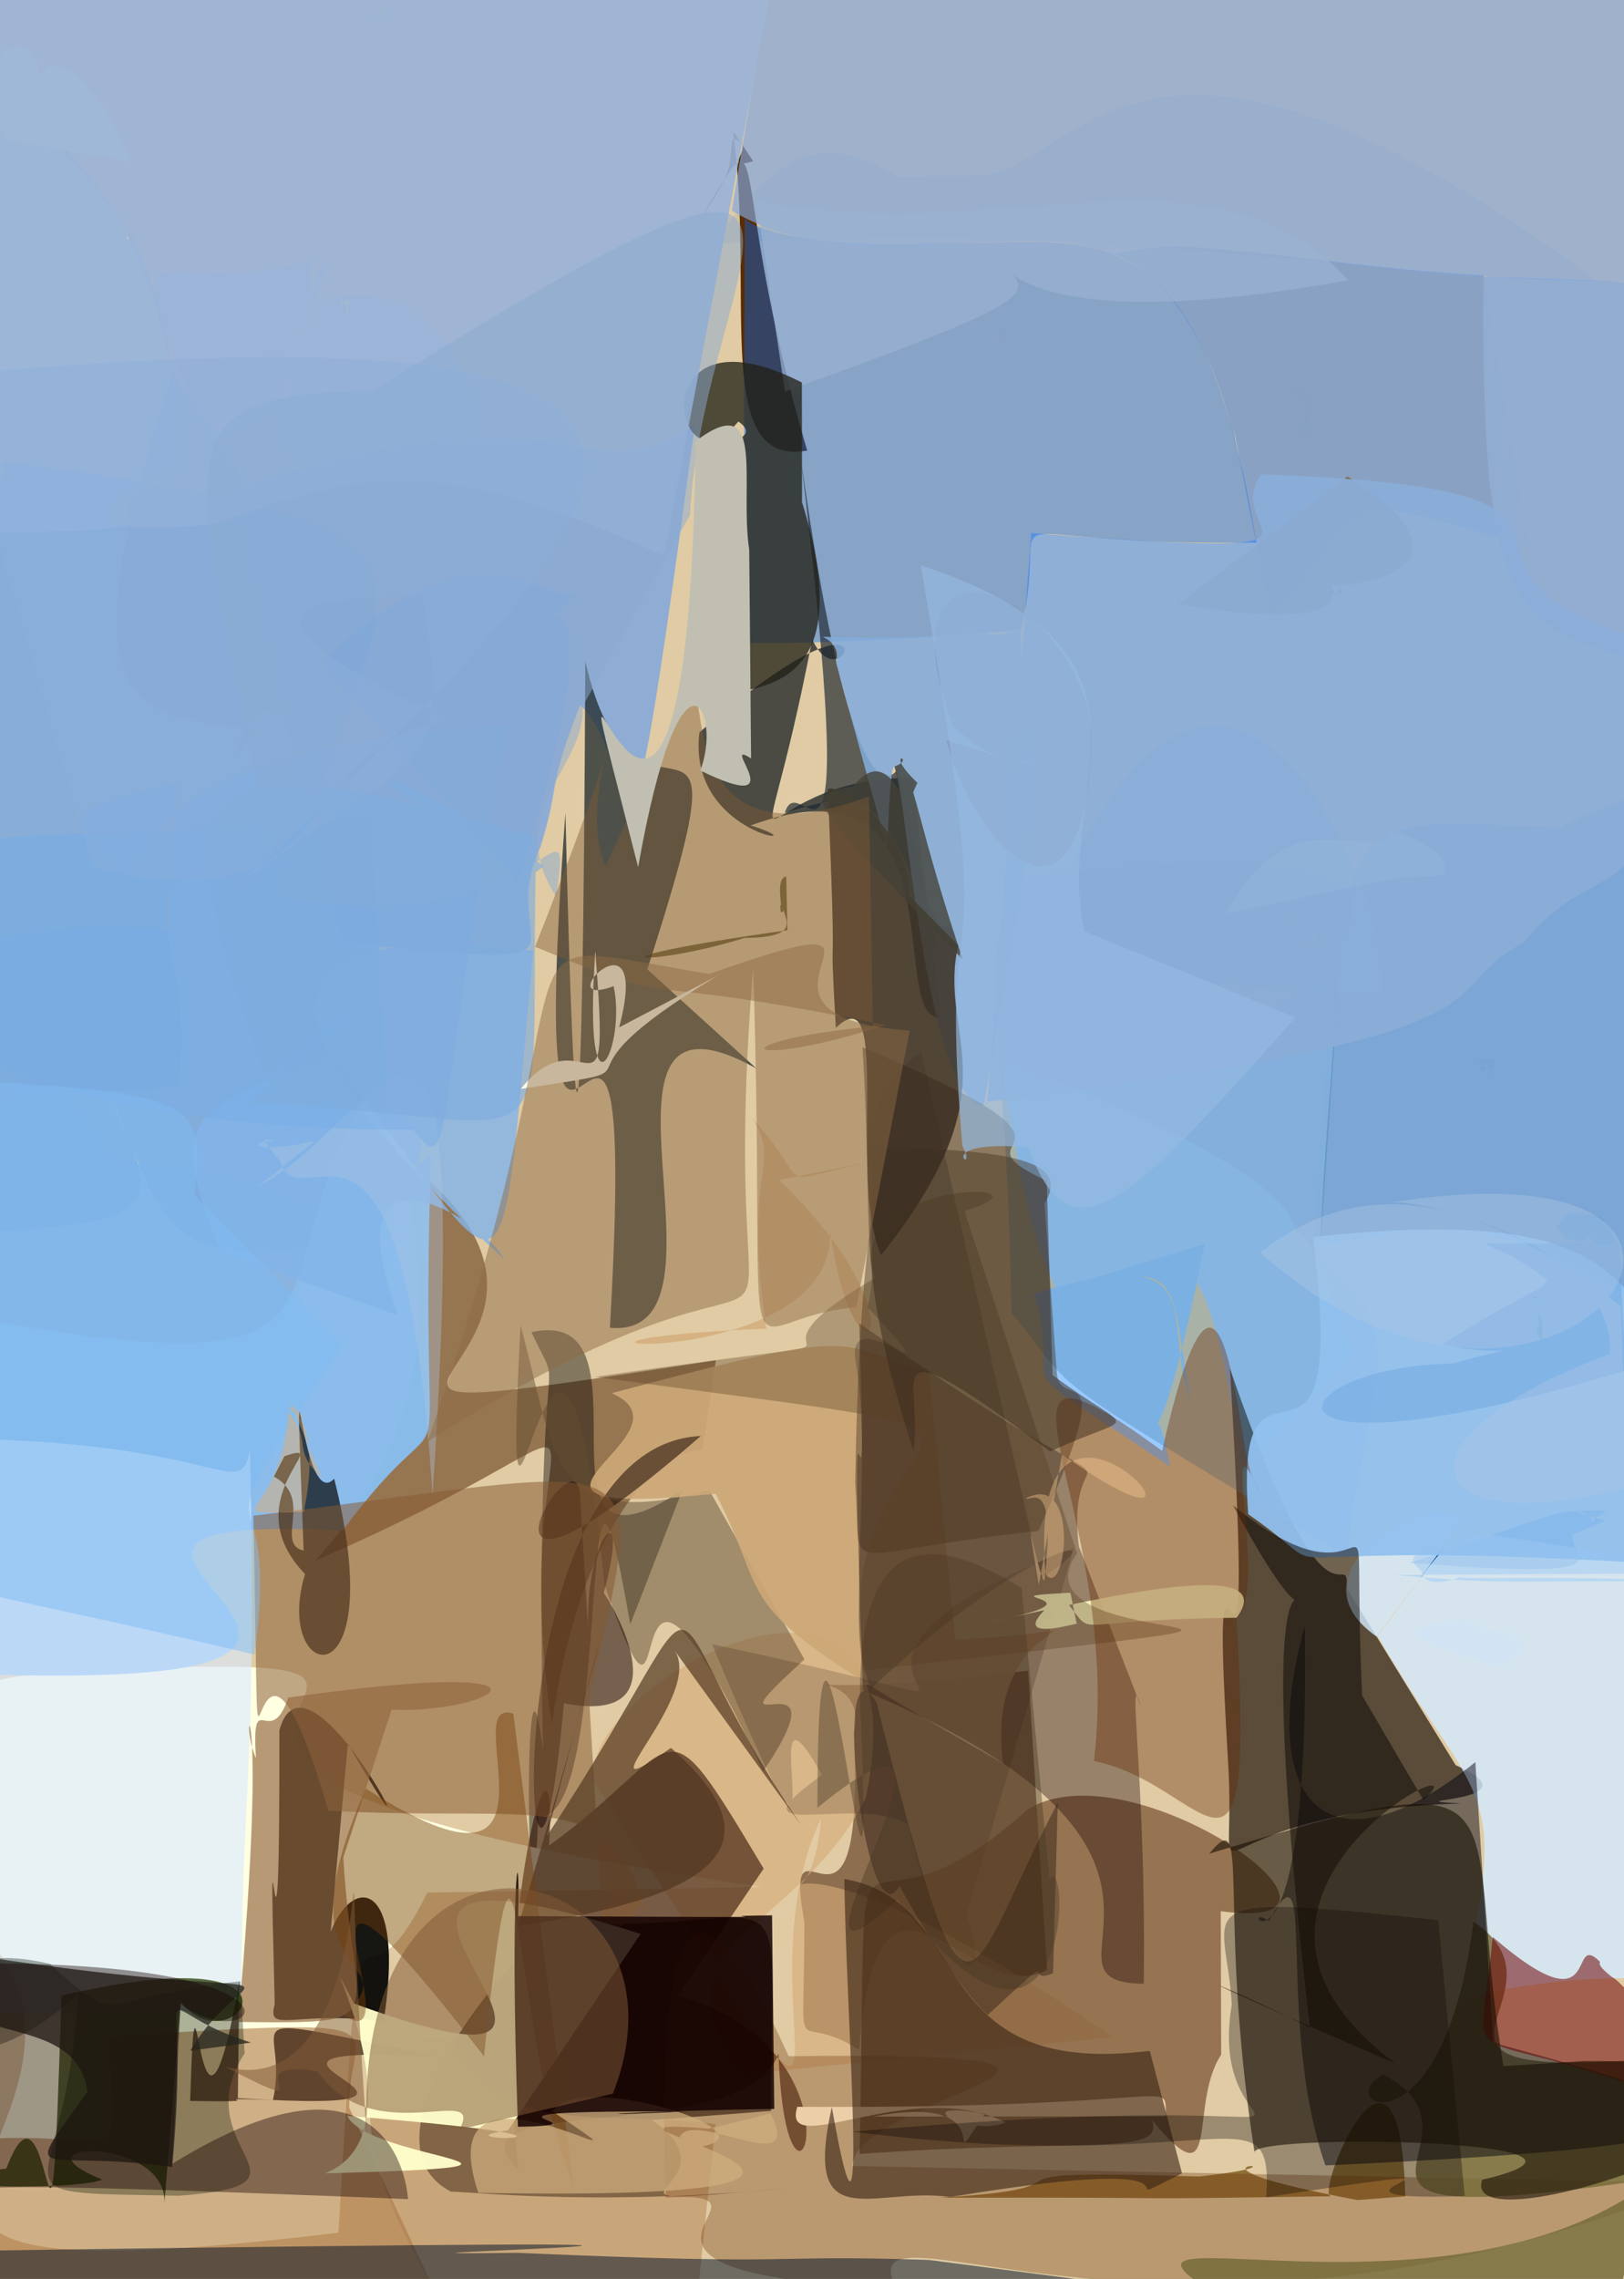 <?xml version="1.0" ?>
<svg xmlns="http://www.w3.org/2000/svg" version="1.1" width="365" height="512">
  <rect width="100%" height="100%" fill="#808080" stroke="none"/>
  <defs/>
  <g>
    <path d="M -10.0 -10.0 C -9.0 -10.0 365.0 0.0 366.0 0.0 C 367.0 0.0 365.0 512.0 366.0 512.0 C 366.0 513.0 0.0 512.0 0.0 513.0 C 0.0 512.0 0.0 513.0 -10.0 -10.0 L -10.0 -10.0" stroke-width="2.0" fill="rgb(236, 213, 169)" opacity="0.878"/>
    <path d="M 376.847 217.501 C 376.195 247.161 380.415 254.387 366.989 291.722 C 327.405 267.351 313.367 278.971 295.237 279.815 C 302.698 176.453 297.514 184.404 350.736 185.821 C 388.164 167.234 382.001 187.606 373.907 198.834 L 376.847 217.501" stroke-width="2.0" fill="rgb(47, 138, 251)" opacity="0.561"/>
    <path d="M 244.472 44.159 C 245.157 43.706 245.532 43.281 244.571 44.112 C 244.614 43.62 244.607 42.917 244.556 41.21 C 244.673 43.645 244.554 41.716 244.567 44.121 C 246.433 42.409 244.807 44.066 244.581 44.061 L 244.472 44.159" stroke-width="2.0" fill="rgb(185, 101, 49)" opacity="0.234"/>
    <path d="M 157.885 325.609 C 143.838 326.686 128.976 350.913 124.051 387.528 C 112.029 307.731 152.722 315.269 70.797 350.65 C 95.149 324.215 99.139 293.51 89.682 259.642 C 151.077 305.423 38.284 324.53 160.89 305.619 L 157.885 325.609" stroke-width="2.0" fill="rgb(85, 41, 8)" opacity="0.529"/>
    <path d="M 6.325 249.271 C 4.565 249.752 5.095 248.529 4.848 248.376 C 6.369 248.011 8.17 248.296 5.287 250.65 C 5.165 249.833 4.866 247.588 4.648 249.235 C 6.648 249 7.783 249.432 5.778 250.187 L 6.325 249.271" stroke-width="2.0" fill="rgb(216, 52, 185)" opacity="0.088"/>
    <path d="M 201.931 39.577 C 216.076 47.154 220.22 41.38 222.126 40.664 C 202.63 54.571 189.468 10.304 160.603 54.703 C 223.282 51.548 232.836 52.697 361.064 64.596 C 255.996 -13.344 243.716 37.382 220.124 39.473 L 201.931 39.577" stroke-width="2.0" fill="rgb(141, 160, 170)" opacity="0.222"/>
    <path d="M 211.415 228.592 C 198.804 229.596 217.11 167.886 168.702 185.449 C 185.899 190.789 154.306 188.285 157.192 164.538 C 202.779 125.498 189.501 159.385 182.554 143.608 C 169.788 209.773 165.731 174.542 205.08 174.76 L 211.415 228.592" stroke-width="2.0" fill="rgb(45, 50, 49)" opacity="0.83"/>
    <path d="M 26.126 272.548 C 14.649 232.141 -18.595 254.678 1.716 349.991 C 88.976 286.161 91.35 266.098 25.008 261.049 C 6.089 223.268 -4.372 252.133 2.375 262.71 C 2.474 259.213 -4.271 262.276 -16.295 279.198 L 26.126 272.548" stroke-width="2.0" fill="rgb(93, 165, 255)" opacity="0.652"/>
    <path d="M 20.05 300.332 C 20.972 300.892 19.994 300.964 20.276 300.349 C 21.495 300.358 20.952 300.967 21.398 300.26 C 20.722 299.675 21.811 300.851 20.581 300.879 C 19.982 298.523 19.989 299.575 19.995 300.865 L 20.05 300.332" stroke-width="2.0" fill="rgb(62, 176, 78)" opacity="0.319"/>
    <path d="M 315.836 493.464 C 314.605 446.364 295.217 493.286 299.152 493.44 C 240.295 494.289 281.197 493.629 211.137 493.761 C 252.121 491.302 211.38 487.242 269.542 488.994 C 300.836 485.506 255.095 484.914 305.114 494.282 L 315.836 493.464" stroke-width="2.0" fill="rgb(109, 73, 8)" opacity="0.701"/>
    <path d="M 293.789 88.503 C 293.958 86.915 294.541 89.964 290.455 88.576 C 289.707 86.21 294.005 87.655 294.125 89.178 C 295.448 96.105 292.82 93.85 294.625 94.671 C 294.731 95.14 295.972 97.153 292.542 97.884 L 293.789 88.503" stroke-width="2.0" fill="rgb(74, 144, 152)" opacity="0.024"/>
    <path d="M 65.699 195.445 C 18.235 191.413 45.883 209.012 39.892 243.956 C -22.315 250.225 -16.812 238.205 -14.154 210.881 C -12.081 173.2 -12.741 168.185 0.962 103.873 C 92.816 114.826 87.307 126.551 82.443 147.688 L 65.699 195.445" stroke-width="2.0" fill="rgb(72, 152, 254)" opacity="0.578"/>
    <path d="M 267.862 239.4 C 274.618 231.667 285.55 239.657 282.35 236.581 C 281.732 238.537 283.607 235.23 269.064 239.038 C 230.606 232.844 228.457 261.343 296.113 293.612 C 298.356 228.672 304.63 215.572 293.849 221.661 L 267.862 239.4" stroke-width="2.0" fill="rgb(166, 198, 247)" opacity="0.984"/>
    <path d="M 296.08 150.333 C 296.363 150.282 296.042 150.393 296.32 149.288 C 298.329 150.86 298.212 150.443 299.497 150.365 C 297.846 152.045 298.266 151.957 298.981 153.132 C 297.177 151.26 297.16 151.472 296.652 152.304 L 296.08 150.333" stroke-width="2.0" fill="rgb(47, 66, 130)" opacity="0.0"/>
    <path d="M 235.323 442.596 C 218.083 452.008 197.315 406.858 193.103 460.544 C 177.702 450.696 180.762 466.996 180.791 431.947 C 175.401 401.851 194.711 447.242 191.872 389.301 C 196.639 369.986 155.602 384.156 231.078 375.345 L 235.323 442.596" stroke-width="2.0" fill="rgb(118, 84, 55)" opacity="0.774"/>
    <path d="M 141.65 364.937 C 129.5 294.655 138.294 410.912 120.978 407.992 C 118.888 457.506 117.134 354.973 122.039 393.276 C 120.088 289.387 127.763 317.227 119.454 299.299 C 148.997 292.822 115.922 359.914 153.401 334.719 L 141.65 364.937" stroke-width="2.0" fill="rgb(0, 0, 1)" opacity="0.415"/>
    <path d="M 96.024 425.221 C 78.885 460.342 81.746 406.149 76.058 501.618 C -64.89 518.607 29.534 479.084 -0.822 437.79 C -13.497 378.663 -12.991 377.519 13.804 375.776 C 147.712 368.061 -32.231 394.697 171.187 423.938 L 96.024 425.221" stroke-width="2.0" fill="rgb(255, 255, 226)" opacity="1.0"/>
    <path d="M 142.7 23.663 C 143.895 24.154 143.526 24.009 144.371 19.778 C 145.898 22.904 145.02 22.698 150.757 24.855 C 147.146 26.355 147.646 25.28 149.418 27.014 C 144.412 23.77 144.262 23.895 144.161 24.743 L 142.7 23.663" stroke-width="2.0" fill="rgb(51, 106, 239)" opacity="0.0"/>
    <path d="M 387.868 353.459 C 336.079 346.975 310.323 345.891 319.361 352.8 C 320.963 360.837 340.434 347.446 329.194 354.032 C 321.295 355.235 347.454 353.781 379.292 355.22 C 326.998 355.305 338.669 355.835 313.203 353.839 L 387.868 353.459" stroke-width="2.0" fill="rgb(43, 118, 189)" opacity="0.82"/>
    <path d="M 83.346 182.848 C -27.478 197.8 -20.52 159.185 -9.571 276.76 C 60.977 275.616 19.833 261.712 19.267 220.456 C 20.363 240.511 26.674 247.806 18.014 232.56 C 40.946 274.534 27.126 288.195 88.79 277.919 L 83.346 182.848" stroke-width="2.0" fill="rgb(125, 171, 222)" opacity="0.944"/>
    <path d="M 250.143 457.682 C 158.943 395.53 181.575 444.178 184.532 408.58 C 163.885 451.941 206.181 512.267 133.181 399.826 C 131.752 376.657 208.725 336.86 194.558 404.072 C 178.786 434.966 144.135 436.294 167.222 465.993 L 250.143 457.682" stroke-width="2.0" fill="rgb(213, 171, 119)" opacity="0.624"/>
    <path d="M -5.536 296.169 C 86.606 312.701 56.474 291.17 81.588 247.202 C 112.447 256.103 76.224 274.752 96.897 259.458 C 93.765 348.482 104.961 306.053 76.992 343.915 C -13.811 339.112 121.219 379.619 -0.516 376.257 L -5.536 296.169" stroke-width="2.0" fill="rgb(137, 188, 236)" opacity="0.983"/>
    <path d="M 279.257 330.954 C 262.957 212.109 244.012 371.341 224.957 237.895 C 300.98 266.991 295.399 279.45 285.594 284.083 C 283.601 278.039 286.681 279.793 283.658 280.839 C 294.012 277.755 290.102 266.561 303.862 304.033 L 279.257 330.954" stroke-width="2.0" fill="rgb(172, 208, 255)" opacity="1.0"/>
    <path d="M 306.772 35.929 C 307.435 36.255 306.827 36.391 307.209 39.795 C 307.294 37.164 306.201 35.44 308.748 34.544 C 304.588 36.759 306.695 35.611 307.492 35.287 C 307.56 34.85 306.989 37.022 306.668 35.553 L 306.772 35.929" stroke-width="2.0" fill="rgb(130, 61, 254)" opacity="0.043"/>
    <path d="M 333.424 61.869 C 287.117 58.825 266.63 52.325 250.611 57.216 C 272.665 66.351 278.662 104.155 278.503 104.195 C 276.655 93.123 275.591 87.67 285.475 137.745 C 309.528 114.113 294.084 107.383 343.658 123.052 L 333.424 61.869" stroke-width="2.0" fill="rgb(0, 100, 249)" opacity="0.387"/>
    <path d="M 309.174 209.333 C 295.793 162.973 259.937 128.449 229.388 224.061 C 301.399 228.093 300.465 199.623 291.077 206.81 C 285.957 208.455 292.84 201.021 296.281 211.803 C 271.48 221.723 266.354 222.133 310.729 223.039 L 309.174 209.333" stroke-width="2.0" fill="rgb(108, 195, 255)" opacity="0.644"/>
    <path d="M 180.805 372.833 C 155.873 395.395 191.365 368.632 171.549 397.942 C 134.954 320.612 154.245 408.81 135.851 356.056 C 125.674 248.765 112.389 386.193 116.99 297.801 C 124.75 325.334 122.554 344.88 159.387 334.763 L 180.805 372.833" stroke-width="2.0" fill="rgb(99, 79, 51)" opacity="0.502"/>
    <path d="M 152.295 448.4 C 197.514 460.719 176.707 511.964 174.972 461.299 C 167.754 482.722 98.127 469.607 116.528 487.494 C 110.252 430.674 125.73 377.656 123.382 414.673 C 154.6 391.966 147.538 379.559 171.635 419.826 L 152.295 448.4" stroke-width="2.0" fill="rgb(45, 13, 0)" opacity="0.585"/>
    <path d="M 227.071 292.867 C 268.184 281.547 262.032 284.318 267.548 314.324 C 260.719 296.746 273.523 278.111 232.471 290.563 C 239.762 316.639 221.931 301.949 262.981 329.481 C 258.044 301.388 256.915 349.037 270.794 279.449 L 227.071 292.867" stroke-width="2.0" fill="rgb(154, 202, 255)" opacity="1.0"/>
    <path d="M 57.762 163.907 C 30.339 160.694 13.146 161.187 38.813 83.941 C 83.347 144.249 63.246 159.805 60.565 156.986 C 58.551 156.714 59.96 155.62 67.237 160.438 C 60.719 159.735 55.925 156.52 53.199 169.207 L 57.762 163.907" stroke-width="2.0" fill="rgb(131, 170, 213)" opacity="0.626"/>
    <path d="M 176.977 208.99 C 125.916 216.183 145.84 217.475 167.298 210.737 C 183.076 210.586 173.797 204.618 176.788 203.226 C 174.982 207.434 175.585 202.611 175.187 203.122 C 176.341 205.25 173.934 197.431 176.707 196.9 L 176.977 208.99" stroke-width="2.0" fill="rgb(98, 80, 33)" opacity="0.797"/>
    <path d="M 49.588 281.271 C 37.295 249.99 42.427 249.634 74.705 237.221 C 116.464 291.875 111.855 300.128 119.83 213.595 C 41.131 204.197 71.833 244.745 113.299 282.941 C 108.626 273.356 73.549 253.342 89.532 295.578 L 49.588 281.271" stroke-width="2.0" fill="rgb(131, 181, 233)" opacity="0.814"/>
    <path d="M 327.178 396.592 C 346.752 405.144 310.848 404.203 328.345 405.191 C 264.194 407.06 278.537 433.731 275.951 394.69 C 271.322 316.838 282.82 415.201 276.438 307.485 C 298.925 372.852 302.697 345.894 302.781 356.95 L 327.178 396.592" stroke-width="2.0" fill="rgb(40, 29, 19)" opacity="0.73"/>
    <path d="M 28.515 49.823 C 28.705 53.294 37.146 62.479 42.491 105.029 C 8.532 116.694 56.662 119.702 -9.657 119.622 C -16.035 52.594 -18.301 28.469 1.44 18.675 C 35.159 54.333 27.193 54.604 29.002 53.615 L 28.515 49.823" stroke-width="2.0" fill="rgb(149, 179, 221)" opacity="0.902"/>
    <path d="M 369.418 162.783 C 368.921 170.25 364.815 171.231 371.127 167 C 366.133 154.861 371.122 155.224 400.579 157.423 C 343.802 138.309 332.65 157.132 333.431 62.142 C 474.645 65.968 404.188 82.087 372.469 135.632 L 369.418 162.783" stroke-width="2.0" fill="rgb(146, 173, 209)" opacity="0.973"/>
    <path d="M 74.319 433.99 C 79.555 420.84 91.184 422.732 86.218 454.124 C 65.754 451.623 59.944 457.099 61.742 450.245 C 60.056 384.322 62.889 469.134 62.79 388.711 C 69.342 365.259 102.519 433.885 78.189 391.744 L 74.319 433.99" stroke-width="2.0" fill="rgb(0, 0, 1)" opacity="0.912"/>
    <path d="M 51.015 110.307 C 129.467 83.798 130.87 112.774 156.19 95.271 C 138.582 226.257 143.575 169.261 130.373 158.457 C 122.591 178.338 126.243 174.875 121.463 190.306 C 110.476 213.861 140.662 218.424 76.795 211.701 L 51.015 110.307" stroke-width="2.0" fill="rgb(131, 169, 220)" opacity="0.869"/>
    <path d="M 264.795 135.716 C 297.82 141.387 300.097 135.178 299.194 133.391 C 303.493 133.26 301.489 133.589 301.099 131.806 C 300.44 134.327 300.599 134.272 299.008 131.667 C 309.7 131.253 332.657 126.122 302.864 107.046 L 264.795 135.716" stroke-width="2.0" fill="rgb(120, 75, 0)" opacity="0.567"/>
    <path d="M 360.896 341.677 C 353.095 339.439 352.421 339.346 360.788 339.404 C 360.425 340.792 357.829 340.274 358.221 342.106 C 354.431 336.557 351.208 339.968 316.876 351.111 C 369.735 355.417 351.581 349.159 353.509 344.637 L 360.896 341.677" stroke-width="2.0" fill="rgb(0, 84, 168)" opacity="1.0"/>
    <path d="M -14.065 349.453 C 8.679 354.615 -8.398 353.294 -7.845 323.235 C 50.492 324.277 53.698 337.527 56.171 325.901 C 57.935 401.261 53.911 402.975 54.394 451.527 C -23.885 453.725 -6.01 451.77 -13.569 445.084 L -14.065 349.453" stroke-width="2.0" fill="rgb(218, 234, 255)" opacity="0.612"/>
    <path d="M 214.683 368.383 C 260.148 366.225 220.506 359.17 225.439 396.211 C 160.07 359.116 175.268 363.472 160.85 335.6 C 101.107 341.695 158.294 322.221 137.478 313.003 C 194.744 297.721 186.559 301.633 208.807 308.158 L 214.683 368.383" stroke-width="2.0" fill="rgb(204, 167, 119)" opacity="0.925"/>
    <path d="M 57.923 266.588 C 85.823 252.654 106.766 190.199 97.222 336 C 90.542 233.291 68.042 276.245 62.883 260.782 C 58.606 255.344 58.225 255.901 62.095 256.32 C 55.15 256.348 57.082 259.467 70.761 256.367 L 57.923 266.588" stroke-width="2.0" fill="rgb(172, 196, 222)" opacity="0.378"/>
    <path d="M 225.738 75.943 C 226.026 75.264 225.747 75.094 225.474 75.918 C 226.221 75.568 225.946 75.199 225.772 74.398 C 225.474 74.289 225.65 73.181 225.59 74.425 C 226.503 74.235 225.455 75.668 225.842 76.78 L 225.738 75.943" stroke-width="2.0" fill="rgb(235, 111, 80)" opacity="0.069"/>
    <path d="M 217.19 430.31 C 223.859 448.296 213.058 447.224 204.147 409.961 C 192.796 402.844 162.509 414.774 184.743 398.793 C 166.923 366.621 193.167 449.217 160.04 369.398 C 256.563 389.906 158.872 379.217 241.37 347.833 L 217.19 430.31" stroke-width="2.0" fill="rgb(25, 0, 0)" opacity="0.171"/>
    <path d="M 234.004 354.573 C 253.222 342.275 229.933 347.021 195.802 379.37 C 189.512 366.613 196.536 329.708 192.302 305.904 C 189.763 290.6 216.693 316.897 194.971 293.686 C 199.673 276.492 186.218 250.516 207.085 236.324 L 234.004 354.573" stroke-width="2.0" fill="rgb(53, 53, 50)" opacity="0.325"/>
    <path d="M 274.459 461.644 C 266.995 472.861 274.728 495.394 258.894 476.294 C 261.864 484.521 243.662 480.337 193.196 483.927 C 195.224 387.894 188.333 444.975 231.009 406.5 C 254.555 391.863 313.978 434.608 274.367 429.391 L 274.459 461.644" stroke-width="2.0" fill="rgb(108, 68, 35)" opacity="0.638"/>
    <path d="M 146.53 476.313 C 168.508 491.627 122.976 496.513 176.983 491.584 C 136.855 495.618 108.794 492.674 101.318 492.382 C 76.654 479.408 124.237 427.923 127.25 432.283 C 180.651 433.681 173.185 416.144 173.3 474.264 L 146.53 476.313" stroke-width="2.0" fill="rgb(0, 0, 1)" opacity="0.605"/>
    <path d="M 169.292 36.232 C 161.376 38.514 170.891 32.444 164.689 31.173 C 163.546 38.073 165.256 37.609 157.306 49.382 C 173.885 21.668 162.71 37.746 181.417 101.23 C 159.804 105.1 169.733 65.944 164.759 29.442 L 169.292 36.232" stroke-width="2.0" fill="rgb(90, 44, 0)" opacity="1.0"/>
    <path d="M 256.524 383.631 C 253.009 372.11 257.672 399.574 257.062 445.702 C 228.608 445.317 282.239 416.741 193.959 379.754 C 190.358 278.204 195.397 367.369 193.111 297.276 C 265.536 348.296 238.793 315.874 242.474 347.414 L 256.524 383.631" stroke-width="2.0" fill="rgb(25, 0, 0)" opacity="0.361"/>
    <path d="M 63.927 327.168 C 75.867 322.998 52.256 336.663 68.557 353.641 C 61.103 378.162 88.105 383.807 75.108 332.22 C 67.127 340.833 65.925 284.027 68.239 348.376 C 61.625 346.805 70.668 336.653 61.558 331.741 L 63.927 327.168" stroke-width="2.0" fill="rgb(0, 1, 0)" opacity="0.672"/>
    <path d="M 296.568 282.65 C 319.929 298.94 305.142 316.258 302.85 349.895 C 230.149 306.008 243.462 314.555 227.358 294.963 C 226.128 224.123 218.488 218.737 229.372 197.066 C 295.604 189.152 311.325 196.579 301.638 209.968 L 296.568 282.65" stroke-width="2.0" fill="rgb(62, 127, 170)" opacity="0.339"/>
    <path d="M 332.903 240.522 C 334.12 241.612 333.824 238.472 334.781 241.145 C 332.536 239.298 334.167 236.67 334.775 241.09 C 336.106 239.809 337.524 236.312 331.478 238.966 C 333.663 238.795 333.167 239.871 332.512 239.553 L 332.903 240.522" stroke-width="2.0" fill="rgb(82, 143, 204)" opacity="0.1"/>
    <path d="M 86.858 4.082 C 86.182 2.389 86.483 1.467 84.355 2.25 C 87.58 3.338 86.7 2.944 86.768 2.169 C 86.151 2.342 86.282 2.725 86.707 1.955 C 85.051 2.29 85.382 2.772 83.75 3.821 L 86.858 4.082" stroke-width="2.0" fill="rgb(157, 241, 57)" opacity="0.157"/>
    <path d="M 315.308 273.086 C 314.708 272.717 314.329 272.491 315.648 273.293 C 315.591 273.587 315.578 272.798 316.454 272.849 C 315.467 273.169 317.507 271.829 315.577 273.255 C 314.245 272.556 315.85 272.883 314.921 273.603 L 315.308 273.086" stroke-width="2.0" fill="rgb(148, 178, 121)" opacity="0.025"/>
    <path d="M 328.164 342.488 C 327.361 331.991 286.765 351.959 309.453 367.737 C 334.349 335.234 318.514 345.292 377.462 350.478 C 382.781 478.732 397.898 431.747 327.967 449.166 C 340.187 399.328 332.037 406.344 309.568 367.438 L 328.164 342.488" stroke-width="2.0" fill="rgb(212, 235, 255)" opacity="0.803"/>
    <path d="M 352.721 278.723 C 352.421 277.262 352.757 277.515 351.468 278.413 C 356.098 278.434 357.929 280.853 355.579 273.632 C 354.066 280.574 368.515 283.118 359.882 273.484 C 350.593 271.135 351.666 274.082 349.703 275.735 L 352.721 278.723" stroke-width="2.0" fill="rgb(4, 138, 236)" opacity="0.112"/>
    <path d="M 104.278 528.79 C 107.519 526.339 104.2 525.667 97.505 526.232 C 19.627 527.139 4.837 533.93 -20.191 482.599 C 29.134 473.978 26.425 495.351 24.36 457.478 C 94.795 453.348 78.078 454.166 78.496 473.589 L 104.278 528.79" stroke-width="2.0" fill="rgb(147, 80, 22)" opacity="0.448"/>
    <path d="M 236.684 443.334 C 229.295 446.288 239.836 436.184 222.002 452.69 C 214.641 446.059 203.378 426.091 202.175 423.652 C 194.462 437.785 186.577 365.835 196.966 382.422 C 218.555 467.092 216.28 445.555 237.737 405.011 L 236.684 443.334" stroke-width="2.0" fill="rgb(9, 0, 0)" opacity="0.343"/>
    <path d="M 36.272 346.459 C 36.637 345.078 35.833 346.757 36.559 345.61 C 36.65 345.141 36.063 345.364 37.377 346.272 C 36.673 345.826 37.716 346.51 36.522 345.596 C 36.24 345.776 37.868 347.041 36.405 345.711 L 36.272 346.459" stroke-width="2.0" fill="rgb(195, 254, 94)" opacity="0.159"/>
    <path d="M 175.108 265.119 C 209.497 297.952 191.688 316.778 186.381 275.086 C 190.951 310.665 96.59 301.775 172.228 298.498 C 166.756 262.021 175.807 262.202 169.218 251.376 C 185.545 269.345 168.505 265.613 207.862 258.547 L 175.108 265.119" stroke-width="2.0" fill="rgb(185, 100, 31)" opacity="0.253"/>
    <path d="M 155.331 529.496 C 155.69 523.135 153.782 522.789 146.553 525.001 C 95.154 524.589 95.957 525.039 100.421 518.99 C 72.97 475.539 82.034 455.312 101.416 458.28 C 111.549 480.485 133.262 473.923 160.81 477.215 L 155.331 529.496" stroke-width="2.0" fill="rgb(175, 125, 77)" opacity="0.473"/>
    <path d="M 381.281 490.438 C 262.177 539.308 189.986 490.434 201.419 514.229 C 122.418 510.56 180.925 491.788 149.655 493.759 C 147.265 429.187 155.918 414.959 177.256 461.964 C 273.737 460.857 191.979 470.874 191.584 486.642 L 381.281 490.438" stroke-width="2.0" fill="rgb(112, 54, 12)" opacity="0.339"/>
    <path d="M 244.762 512.411 C 224.12 527.026 214.141 520.862 206.599 520.47 C 164.526 524.135 40.379 618.451 -16.143 505.825 C 259.719 501.796 49.694 506.987 116.295 506.14 C 183.862 509.112 169.731 506.457 208.664 507.728 L 244.762 512.411" stroke-width="2.0" fill="rgb(0, 16, 36)" opacity="0.509"/>
    <path d="M 132.189 365.842 C 131.423 344.719 142.138 334.243 135.67 357.967 C 134.055 354.917 156.479 388.37 126.733 382.677 C 119.015 470.066 108.043 324.843 157.511 322.622 C 97.394 374.867 129.591 320.079 130.344 335.85 L 132.189 365.842" stroke-width="2.0" fill="rgb(24, 5, 0)" opacity="0.535"/>
    <path d="M 35.821 30.109 C 35.555 29.822 36.266 29.367 34.982 29.5 C 37.674 30.044 37.75 29.11 37.373 29.203 C 36.696 29.397 37.296 29.651 35.736 29.64 C 35.271 29.977 35.894 29.428 34.231 29.968 L 35.821 30.109" stroke-width="2.0" fill="rgb(199, 157, 140)" opacity="0.332"/>
    <path d="M 338.964 368.197 C 343.885 367.923 345.206 369.809 336.905 374.517 C 312.092 366.788 314.513 366.266 329.013 363.594 C 339.72 369.221 338.915 365.192 338.869 368.443 C 339.699 366.204 339.993 366.373 342.057 367.149 L 338.964 368.197" stroke-width="2.0" fill="rgb(200, 224, 254)" opacity="0.335"/>
    <path d="M 196.354 475.523 C 227.642 469.614 209.859 491.577 221.387 474.89 C 202.411 471.581 218.392 480.358 226.019 476.822 C 204.677 466.406 175.392 485.621 179.192 473.344 C 267.806 473.791 261.398 466.485 262.076 475.473 L 196.354 475.523" stroke-width="2.0" fill="rgb(236, 207, 168)" opacity="1.0"/>
    <path d="M 53.786 445.087 C 44.264 500.113 44.209 424.927 42.741 472.013 C 64.808 472.409 42.506 471.141 61.334 471.812 C 65.545 453.258 47.682 451.741 98.556 462.022 C 35.912 458.823 118.741 475.505 53.46 471.38 L 53.786 445.087" stroke-width="2.0" fill="rgb(39, 12, 0)" opacity="0.655"/>
    <path d="M 72.233 148.839 C 106.858 115.508 120.494 135.261 129.356 133.374 C 123.641 140.293 122.696 137.439 125.527 138.397 C 121.665 140.432 123.682 141.342 125.482 138.576 C 125.042 136.435 135.734 139.981 116.286 197.845 L 72.233 148.839" stroke-width="2.0" fill="rgb(99, 154, 238)" opacity="0.289"/>
    <path d="M 91.874 147.35 C 89.053 146.037 89.075 145.456 89.783 145.525 C 91.022 147.226 90.298 145.267 91.029 145.13 C 89.263 146.564 91.083 145.848 91.014 147.765 C 90.682 145.879 91.694 146.959 90.285 147.71 L 91.874 147.35" stroke-width="2.0" fill="rgb(224, 240, 73)" opacity="0.0"/>
    <path d="M 352.819 558.026 C 177.512 466.286 309.934 537.483 371.996 489.432 C 281.88 502.821 339.081 480.896 310.911 466.093 C 298.572 472.71 324.351 485.396 331.186 431.739 C 356.383 448.754 303.087 468.92 377.72 461.989 L 352.819 558.026" stroke-width="2.0" fill="rgb(117, 105, 55)" opacity="0.817"/>
    <path d="M 235.873 422.111 C 240.861 415.721 240.573 477.466 201.706 426.814 C 167.483 458.594 228.868 369.165 183.725 406.144 C 183.683 316.87 197.407 473.884 193.319 383.408 C 192.564 344.419 208.34 343.735 229.614 356.772 L 235.873 422.111" stroke-width="2.0" fill="rgb(70, 56, 35)" opacity="0.4"/>
    <path d="M 240.575 357.836 C 218.192 358.97 252.16 358.702 221.872 364.482 C 239.004 361.161 289.227 348.085 277.949 363.461 C 235.98 363.884 247.874 368.879 238.43 358.472 C 222.953 370.951 244.329 363.825 242.007 364.896 L 240.575 357.836" stroke-width="2.0" fill="rgb(255, 255, 201)" opacity="0.911"/>
    <path d="M 231.791 119.775 C 310.096 125.566 273.682 120.282 283.492 106.586 C 379.199 109.963 310.323 126.887 371.785 144.39 C 377.512 208.787 359.799 189.469 342.57 211.675 C 320.071 223.842 347.611 232.039 221.942 247.533 L 231.791 119.775" stroke-width="2.0" fill="rgb(139, 173, 216)" opacity="0.953"/>
    <path d="M 135.689 436.241 C 151.465 423.731 140.412 423.637 144.982 429.498 C 137.98 400.809 119.782 409.515 73.815 406.785 C 54.505 340.407 58.847 435.049 56.949 340.546 C 147.167 329.685 146.421 321.513 132.367 381.156 L 135.689 436.241" stroke-width="2.0" fill="rgb(134, 90, 49)" opacity="0.529"/>
    <path d="M 69.778 58.444 C 35.172 69.094 23.168 42.573 46.789 98.715 C 74.009 93.197 66.305 61.391 73.834 58.84 C 57.946 105.019 56.153 115.109 108.004 96.57 C 98.666 51.54 62.355 69.725 70.029 70.831 L 69.778 58.444" stroke-width="2.0" fill="rgb(135, 176, 255)" opacity="0.372"/>
    <path d="M 114.185 478.63 C 95.201 481.391 149.147 481.145 78.049 475.373 C 82.725 485.417 136.273 486.557 73.007 488.289 C 97.151 479.009 67.21 426.979 79.582 450.148 C 161.008 479.677 47.845 403.737 143.989 434.501 L 114.185 478.63" stroke-width="2.0" fill="rgb(255, 255, 204)" opacity="0.956"/>
    <path d="M 77.16 417.289 C 79.248 454.841 89.701 454.654 53.536 454.273 C 60.793 373.93 52.936 384.303 57.518 395.011 C 56.516 378.266 60.678 393.613 64.788 381.402 C 131.682 371.815 111.546 385.089 88.02 384.11 L 77.16 417.289" stroke-width="2.0" fill="rgb(148, 104, 63)" opacity="0.666"/>
    <path d="M 335.618 458.933 C 394.466 475.014 410.016 481.365 297.894 486.508 C 286.522 453.994 296.27 411.056 285.225 431.589 C 276.595 425.863 294.455 454.279 293.268 365.329 C 282.304 404.389 297.888 423.043 331.59 395.899 L 335.618 458.933" stroke-width="2.0" fill="rgb(0, 0, 14)" opacity="0.477"/>
    <path d="M 167.38 48.75 C 168.611 52.208 186.388 55.799 210.074 54.634 C 242.518 55.708 269.252 42.017 282.392 121.926 C 215.588 122.798 237.002 109.677 229.498 141.611 C 154.399 147.907 146.173 141.076 167.058 145.924 L 167.38 48.75" stroke-width="2.0" fill="rgb(0, 103, 252)" opacity="0.395"/>
    <path d="M 210.641 212.97 C 202.037 210.801 217.619 202.906 214.189 213.517 C 195.46 180.403 199.094 175.529 176.381 182.629 C 180.056 170.677 193.447 215.383 180.032 103.26 C 191.304 183.664 199.987 175.562 201.937 172.586 L 210.641 212.97" stroke-width="2.0" fill="rgb(30, 41, 50)" opacity="0.672"/>
    <path d="M 169.993 240.039 C 126.191 215.812 168.411 300.917 137.076 298.327 C 144.192 174.83 117.374 314.724 127.085 182.612 C 129.088 267.982 130.976 275.177 131.548 148.6 C 142.927 198.183 170.293 141.07 145.486 217.786 L 169.993 240.039" stroke-width="2.0" fill="rgb(37, 47, 49)" opacity="0.781"/>
    <path d="M 377.415 358.523 C 377.811 363.977 378.811 367.284 392.042 352.629 C 266.557 343.594 306.922 358.474 280.543 340.2 C 277.093 293.719 303.702 345.405 295.071 277.901 C 369.995 269.757 358.825 293.415 377.345 297.081 L 377.415 358.523" stroke-width="2.0" fill="rgb(145, 193, 239)" opacity="0.938"/>
    <path d="M 187.905 148.907 C 190.334 138.868 167.163 145.544 221.345 142.323 C 232.643 144.252 228.242 132.486 230.18 163.325 C 233.732 180.089 232.36 186.257 221.057 248.332 C 204.146 246.847 201.581 127.786 199.43 190.682 L 187.905 148.907" stroke-width="2.0" fill="rgb(131, 172, 220)" opacity="0.869"/>
    <path d="M 363.805 278.846 C 320.464 280.85 333.156 275.601 347.631 287.533 C 346.072 290.838 348.055 287.08 324.072 302.054 C 343.923 306.539 354.029 298.529 326.482 306.359 C 286.943 306.981 276.457 334.873 365.381 307.91 L 363.805 278.846" stroke-width="2.0" fill="rgb(104, 160, 223)" opacity="0.401"/>
    <path d="M 39.614 175.863 C 9.62 183.017 17.461 183.84 27.452 196.873 C 37.682 191.12 29.392 168.852 113.937 163.073 C 97.082 254.343 102.109 265.555 92.904 253.841 C -31.485 253.996 -47.796 203.022 38.32 208.868 L 39.614 175.863" stroke-width="2.0" fill="rgb(120, 172, 229)" opacity="0.496"/>
    <path d="M 319.916 404.411 C 336.051 389.952 262.969 425.94 313.655 463.616 C 252.239 437.114 275.705 446.012 294.418 455.566 C 276.747 303.677 306.63 393.252 277.148 338.204 C 312.804 367.505 303.423 319.873 306.138 380.908 L 319.916 404.411" stroke-width="2.0" fill="rgb(16, 12, 9)" opacity="0.539"/>
    <path d="M 405.744 63.075 C 296.78 66.18 278.025 49.94 250.456 57.589 C 232.637 47.91 191.645 63.837 164.482 47.322 C 181.626 -59.005 183.272 -40.284 214.001 -12.843 C 260.519 -10.033 260.554 -9.457 327.896 -57.896 L 405.744 63.075" stroke-width="2.0" fill="rgb(129, 166, 222)" opacity="0.674"/>
    <path d="M 36.946 495.16 C 37.9 479.753 1.131 480.967 22.986 489.682 C 16.712 492.642 -35.471 491.122 1.42 487.218 C 12.058 458.761 10.981 535.819 13.836 448.369 C 74.933 433.975 52.231 464.96 40.618 449.764 L 36.946 495.16" stroke-width="2.0" fill="rgb(35, 55, 0)" opacity="0.73"/>
    <path d="M 237.566 308.943 C 238.88 317.19 251.727 302.885 233.384 343.958 C 186.272 348.878 194.028 355.686 192.196 333.128 C 193.489 264.478 198.683 275.845 195.255 257.79 C 231.023 258.123 240.118 261.708 234.752 270.397 L 237.566 308.943" stroke-width="2.0" fill="rgb(65, 46, 27)" opacity="0.412"/>
    <path d="M 151.325 370.426 C 159.336 380.337 128.246 408.536 150.786 392.694 C 173.772 412.872 164.726 425.726 116.465 432.685 C 140.095 352.562 139.095 351.345 122.874 412.574 C 165.729 347.442 142.499 354.851 180.149 410.196 L 151.325 370.426" stroke-width="2.0" fill="rgb(78, 53, 30)" opacity="0.674"/>
    <path d="M 364.308 293.465 C 330.68 266.967 305.111 264.14 283.253 281.414 C 351.244 341.932 412.021 254.127 312.375 270.202 C 319.145 269.298 362.711 279.191 361.881 304.203 C 311.637 322.527 317.451 346.813 365.867 334.199 L 364.308 293.465" stroke-width="2.0" fill="rgb(173, 200, 228)" opacity="0.393"/>
    <path d="M 265.667 488.296 C 244.798 498.622 280.706 482.48 213.589 493.608 C 196.361 491.142 180.302 503.124 186.958 473.39 C 195.612 522.298 190.03 450.92 189.77 422.15 C 219.636 427.365 206.844 467.106 258.409 460.77 L 265.667 488.296" stroke-width="2.0" fill="rgb(57, 36, 21)" opacity="0.612"/>
    <path d="M 54.977 461.327 C 41.056 482.864 74.342 490.784 40.198 493.314 C -6.004 492.424 15.553 494.934 17.4 448.13 C -21.486 483.308 -30.84 431.138 11.254 441.225 C 27.754 456.357 21.164 448.687 53.981 445.14 L 54.977 461.327" stroke-width="2.0" fill="rgb(0, 18, 0)" opacity="0.325"/>
    <path d="M 242.069 348.976 C 224.454 373.755 332.181 359.339 193.988 375.356 C 183.895 311.664 259.019 326.306 133.723 309.339 C 215.766 297.432 157.414 309.994 196.696 287.118 C 188.101 264.96 240.686 264.71 216.763 272.109 L 242.069 348.976" stroke-width="2.0" fill="rgb(88, 61, 32)" opacity="0.348"/>
    <path d="M 56.426 458.9 C 30.996 451.138 43.387 439.026 38.665 486.876 C 8.19 482.503 4.096 491.693 19.641 469.975 C 17.016 449.199 -19.687 462.627 -5.365 439.362 C 74.685 451.764 56.702 437.507 42.77 460.728 L 56.426 458.9" stroke-width="2.0" fill="rgb(36, 37, 28)" opacity="0.751"/>
    <path d="M 215.368 212.378 C 210.57 233.49 228.675 243.378 198.066 281.989 C 190.424 265.15 200.663 218.554 187.853 230.937 C 186.119 200.215 188.343 231.157 186.066 177.419 C 186.468 175.507 203.835 183.805 204.414 201.302 L 215.368 212.378" stroke-width="2.0" fill="rgb(61, 51, 38)" opacity="0.874"/>
    <path d="M 232.23 170.765 C 234.234 168.396 229.974 176.77 214.222 163.321 C 195.914 113.487 244.097 133.386 245.307 165.798 C 244.031 214.52 219.723 192.259 212.691 166.273 C 228.412 171.188 232.213 173.28 232.735 169.316 L 232.23 170.765" stroke-width="2.0" fill="rgb(129, 138, 178)" opacity="0.482"/>
    <path d="M 38.739 486.134 C 89.726 454.635 91.825 494.301 91.677 494.07 C -10.03 490.044 -9.862 490.657 -12.616 495.294 C -13.303 442.265 -13.548 433 -11.253 441.18 C 76.382 439.676 57.667 463.12 40.602 450.213 L 38.739 486.134" stroke-width="2.0" fill="rgb(22, 0, 0)" opacity="0.407"/>
    <path d="M 176.424 87.973 C 240.003 65.057 231.36 66.056 223.316 57.404 C 223.526 57.739 222.346 57.085 222.809 57.657 C 224.614 54.595 222.425 77.484 303.085 62.952 C 272.659 29.969 225.912 55.533 170.015 45.203 L 176.424 87.973" stroke-width="2.0" fill="rgb(154, 178, 209)" opacity="0.721"/>
    <path d="M 128.955 491.245 C 114.321 455.57 117.147 383.158 108.773 461.984 C 56.836 394.87 94.407 463.521 77.354 452.911 C 92.241 438.272 61.674 447.861 82.252 401.859 C 131.138 433.025 101.993 380.628 115.371 385.01 L 128.955 491.245" stroke-width="2.0" fill="rgb(116, 61, 11)" opacity="0.444"/>
    <path d="M 76.931 302.208 C 40.837 356.393 63.825 324.058 57.192 371.738 C -31.36 350.571 -37.179 356.567 -14.606 331.838 C -11.269 277.893 -11.924 275.393 -0.382 243.121 C 45.299 245.976 45.784 248.622 43.767 268.505 L 76.931 302.208" stroke-width="2.0" fill="rgb(126, 188, 242)" opacity="0.491"/>
    <path d="M 329.207 493.403 C 284.526 494.87 350.134 483.686 284.6 493.649 C 286.193 468.356 274.338 489.351 191.594 478.926 C 323.769 467.235 269.945 491.07 276.848 450.39 C 275.634 428.032 263.972 424.997 323.239 431.402 L 329.207 493.403" stroke-width="2.0" fill="rgb(6, 0, 0)" opacity="0.313"/>
    <path d="M 204.68 179.22 C 204.831 172.684 206.83 187.262 216.394 215.599 C 181.456 179.124 179.469 178.833 191.872 176.601 C 200.319 165.759 204.025 186.336 201.064 172.194 C 206.294 170.29 198.048 168.139 206.201 175.873 L 204.68 179.22" stroke-width="2.0" fill="rgb(68, 65, 55)" opacity="0.786"/>
    <path d="M 180.25 112.804 C 197.123 167.148 154.667 149.612 160.915 160.319 C 168.587 109.876 164.876 115.815 165.164 98.814 C 160.453 99.85 171.784 98.664 165.939 94.695 C 151.398 112.556 143.458 67.175 180.225 85.941 L 180.25 112.804" stroke-width="2.0" fill="rgb(33, 32, 21)" opacity="0.76"/>
    <path d="M 11.367 68.167 C 10.31 67.557 10.533 67.479 11.58 67.309 C 11.493 68.62 10.721 67.958 11.2 69.112 C 10.486 69.174 11.6 68.995 12.491 69.553 C 12.099 67.909 12.976 68.903 11.476 68.15 L 11.367 68.167" stroke-width="2.0" fill="rgb(119, 228, 55)" opacity="0.0"/>
    <path d="M 68.576 318.793 C 58.331 314.064 74.068 312.721 68.244 339.69 C 46.456 340.151 63.791 341.367 64.717 317.073 C 70.616 324.15 65.072 325.441 72.535 332.179 C 69.238 325.766 65.043 313.258 64.731 314.545 L 68.576 318.793" stroke-width="2.0" fill="rgb(249, 170, 82)" opacity="0.375"/>
    <path d="M 283.412 336.003 C 273.516 313.368 285.332 357.233 277.885 363.671 C 282.147 435.32 271.402 400.628 245.877 395.654 C 252.707 338.21 214.02 291.367 261.187 325.974 C 274.626 266.358 277.725 319.883 281.165 331.174 L 283.412 336.003" stroke-width="2.0" fill="rgb(101, 39, 0)" opacity="0.371"/>
    <path d="M 236.566 308.941 C 255.452 322.971 255.862 316.885 236.055 326.119 C 195.425 296.147 207.667 309.443 205.309 326.001 C 191.875 283.798 196.609 280.005 193.847 235.282 C 254.1 260.663 211.131 254.185 235.251 265.284 L 236.566 308.941" stroke-width="2.0" fill="rgb(58, 43, 29)" opacity="0.501"/>
    <path d="M 51.091 257.151 C 49.015 256.248 49.286 255.816 49.54 256.647 C 51.34 257.338 51.191 255.647 52.851 256.126 C 51.273 256.167 51.897 254.917 51.426 256.864 C 51.462 256.288 51.918 257.089 50.381 256.402 L 51.091 257.151" stroke-width="2.0" fill="rgb(96, 185, 112)" opacity="0.0"/>
    <path d="M 149.276 124.882 C 97.866 101.577 82.836 105.492 48.452 117.682 C 16.785 120.718 17.559 115.436 41.352 103.627 C 34.012 28.896 7.75 42.713 -13.758 -3.252 C 97.904 -4.491 103.403 -5.112 173.703 -4.608 L 149.276 124.882" stroke-width="2.0" fill="rgb(152, 179, 217)" opacity="0.894"/>
    <path d="M 130.909 158.755 C 131.969 171.832 112.729 182.681 125.016 201.447 C 128.648 174.093 122.664 212.309 63.035 201.527 C 43.087 100.422 32.413 88.759 84.019 87.738 C 206.636 10.703 157.929 58.301 155.09 115.688 L 130.909 158.755" stroke-width="2.0" fill="rgb(139, 171, 209)" opacity="0.504"/>
    <path d="M 122.218 194.572 C 81.169 167.127 72.606 171.126 117.603 193.491 C 116.171 203.887 97.296 208.655 56.138 247.688 C 131.694 251.47 118.105 268.114 120.588 188.225 C 42.73 165.008 34.452 172.993 59.778 242.066 L 122.218 194.572" stroke-width="2.0" fill="rgb(127, 172, 221)" opacity="0.65"/>
    <path d="M 2.522 31.622 C -6.673 21.961 -4.813 16.157 -4.98 16.971 C 0.758 17.427 -9.003 25.953 -2.618 17.388 C 0.685 8.596 7.541 7.024 9.185 17.997 C 8.479 14.695 16.759 7.77 29.576 36.324 L 2.522 31.622" stroke-width="2.0" fill="rgb(160, 184, 215)" opacity="0.9"/>
    <path d="M 233.48 356.108 C 229.248 331.019 233.668 355.574 234.728 355.124 C 237.724 330.513 231.078 337.758 230.584 336.62 C 242.906 330.282 239.563 359.803 235.006 353.686 C 229.856 294.126 285.201 359.556 238.694 326.733 L 233.48 356.108" stroke-width="2.0" fill="rgb(253, 204, 147)" opacity="0.388"/>
    <path d="M 159.312 478.264 C 116.047 474.478 231.423 494.837 107.514 492.669 C 94.999 455.541 155.443 495.286 124.181 474.384 C 130.199 464.153 182.067 481.478 152.627 482.729 C 150.374 470.129 181.864 491.655 173.187 474.829 L 159.312 478.264" stroke-width="2.0" fill="rgb(206, 173, 125)" opacity="0.742"/>
    <path d="M 121.515 99.184 C 121.528 99.326 121.411 99.26 120.869 99.009 C 122.438 100.56 121.875 99.235 123.388 100.673 C 122.427 99.921 122.994 98.994 122.886 100.042 C 122.275 99.377 122.383 99.887 122.955 99.808 L 121.515 99.184" stroke-width="2.0" fill="rgb(220, 120, 148)" opacity="0.012"/>
    <path d="M 196.184 230.631 C 161.206 233.844 165.395 241.038 199.111 230.297 C 136.666 217.55 156.553 227.714 120.248 212.719 C 151.735 133.173 127.573 176.695 136.122 194.53 C 177.54 105.332 131.903 202.716 195.314 178.923 L 196.184 230.631" stroke-width="2.0" fill="rgb(129, 92, 53)" opacity="0.432"/>
    <path d="M 291.16 228.607 C 253.274 271.371 240.479 283.806 231.148 257.769 C 207.747 255.846 220.528 264.939 216.288 257.5 C 210.411 186.94 225.887 236.653 206.941 127.005 C 266.981 146.769 236.496 176.539 243.712 209.231 L 291.16 228.607" stroke-width="2.0" fill="rgb(147, 184, 225)" opacity="0.699"/>
    <path d="M 161.273 219.202 C 118.441 245.034 153.861 239.037 117.069 244.631 C 131.523 226.617 137.327 257.483 133.789 213.825 C 130.943 255.285 140.954 235.145 137.901 221.564 C 122.585 227.262 146.672 202.293 139.158 230.819 L 161.273 219.202" stroke-width="2.0" fill="rgb(255, 255, 237)" opacity="1.0"/>
    <path d="M 174.014 473.813 C 138.163 474.375 126.53 475.702 154.11 474.39 C 94.142 474.116 140.912 477.437 116.408 477.817 C 114.456 423.246 116.962 408.621 116.463 430.497 C 198.745 430.908 150.793 430.529 173.52 430.327 L 174.014 473.813" stroke-width="2.0" fill="rgb(20, 0, 0)" opacity="0.843"/>
    <path d="M 168.81 170.402 C 161.126 165.459 179.259 183.772 157.383 173.106 C 162.44 160.37 153.183 139.863 143.42 194.817 C 119.679 101.242 154.463 248.56 156.34 99.116 C 172.408 87.081 166.125 108.627 168.392 123.538 L 168.81 170.402" stroke-width="2.0" fill="rgb(192, 191, 178)" opacity="1.0"/>
    <path d="M 204.711 90.29 C 205.052 90.367 204.764 90.842 204.553 89.692 C 204.487 90.616 204.037 90.365 204.764 89.98 C 203.848 90.313 204.195 89.845 204.543 90.579 C 204.21 89.821 204.541 90.027 204.041 91.091 L 204.711 90.29" stroke-width="2.0" fill="rgb(101, 214, 145)" opacity="0.0"/>
    <path d="M 192.458 293.709 C 163.407 295.921 172.564 321.44 169.281 217.313 C 159.69 335.893 196.158 260.057 96.098 323.884 C 137.776 205.12 104.665 209.867 159.404 218.808 C 214.116 199.554 157.058 227.996 204.449 231.561 L 192.458 293.709" stroke-width="2.0" fill="rgb(143, 107, 71)" opacity="0.487"/>
    <path d="M 78.533 71.05 C 77.874 67.817 78.309 67.97 77.796 69.492 C 77.302 68.552 76.6 65.52 76.72 68.279 C 75.032 72.606 76.479 67.944 78.339 67.272 C 78.723 68.802 79.081 69.506 77.093 67.982 L 78.533 71.05" stroke-width="2.0" fill="rgb(191, 235, 150)" opacity="0.105"/>
    <path d="M 275.691 205.17 C 290.811 176.82 308.552 195.505 312.842 186.656 C 317.698 190.525 316.113 190.062 313.377 186.557 C 317.933 188.282 327.139 192.542 324.284 196.58 C 306.572 198.42 309.455 193.858 318.363 196.312 L 275.691 205.17" stroke-width="2.0" fill="rgb(174, 202, 226)" opacity="0.109"/>
    <path d="M 345.677 294.812 C 344.438 290.996 343.807 291.983 345.532 291.698 C 345.058 291.107 343.96 291.004 344.908 292.886 C 346.839 297.614 346.9 296.304 346.482 301.256 C 344.079 298.03 346.757 296.81 345.776 297.482 L 345.677 294.812" stroke-width="2.0" fill="rgb(40, 152, 121)" opacity="0.082"/>
    <path d="M 360.811 448.207 C 373.378 449.952 358.08 442.777 359.634 440.792 C 352.123 433.245 360.711 456.903 335.498 435.184 C 332.222 470.414 325.179 451.297 382.435 474.165 C 361.581 436.206 361.259 445.868 360.605 443.227 L 360.811 448.207" stroke-width="2.0" fill="rgb(108, 0, 0)" opacity="0.534"/>
    <path d="M 355.971 463.05 C 451.768 462.604 326.768 508.287 333.127 489.725 C 372.573 480.524 278.874 479.097 281.989 483.793 C 273.433 428.366 281.371 404.65 271.779 416.468 C 346.609 393.73 327.852 403.858 337.901 464.201 L 355.971 463.05" stroke-width="2.0" fill="rgb(23, 15, 5)" opacity="0.587"/>
    <path d="M 103.251 478.435 C 109.222 467.548 83.939 483.465 71.413 465.391 C 50.957 462.083 75.601 477.303 50.619 464.361 C 91.718 474.926 73.84 358.776 82.634 482.811 C 76.654 397.379 158.837 416.294 137.756 470.376 L 103.251 478.435" stroke-width="2.0" fill="rgb(129, 88, 54)" opacity="0.521"/>
    <path d="M -11.406 84.183 C 187.652 66.317 148.853 110.492 51.527 200.727 C 94.343 166.871 102.4 177.135 94.906 133.707 C 46.527 134.038 71.026 147.594 101.357 161.882 C 65.912 165.903 78.522 209.431 20.884 194.951 L -11.406 84.183" stroke-width="2.0" fill="rgb(140, 174, 218)" opacity="0.432"/>
  </g>
</svg>
